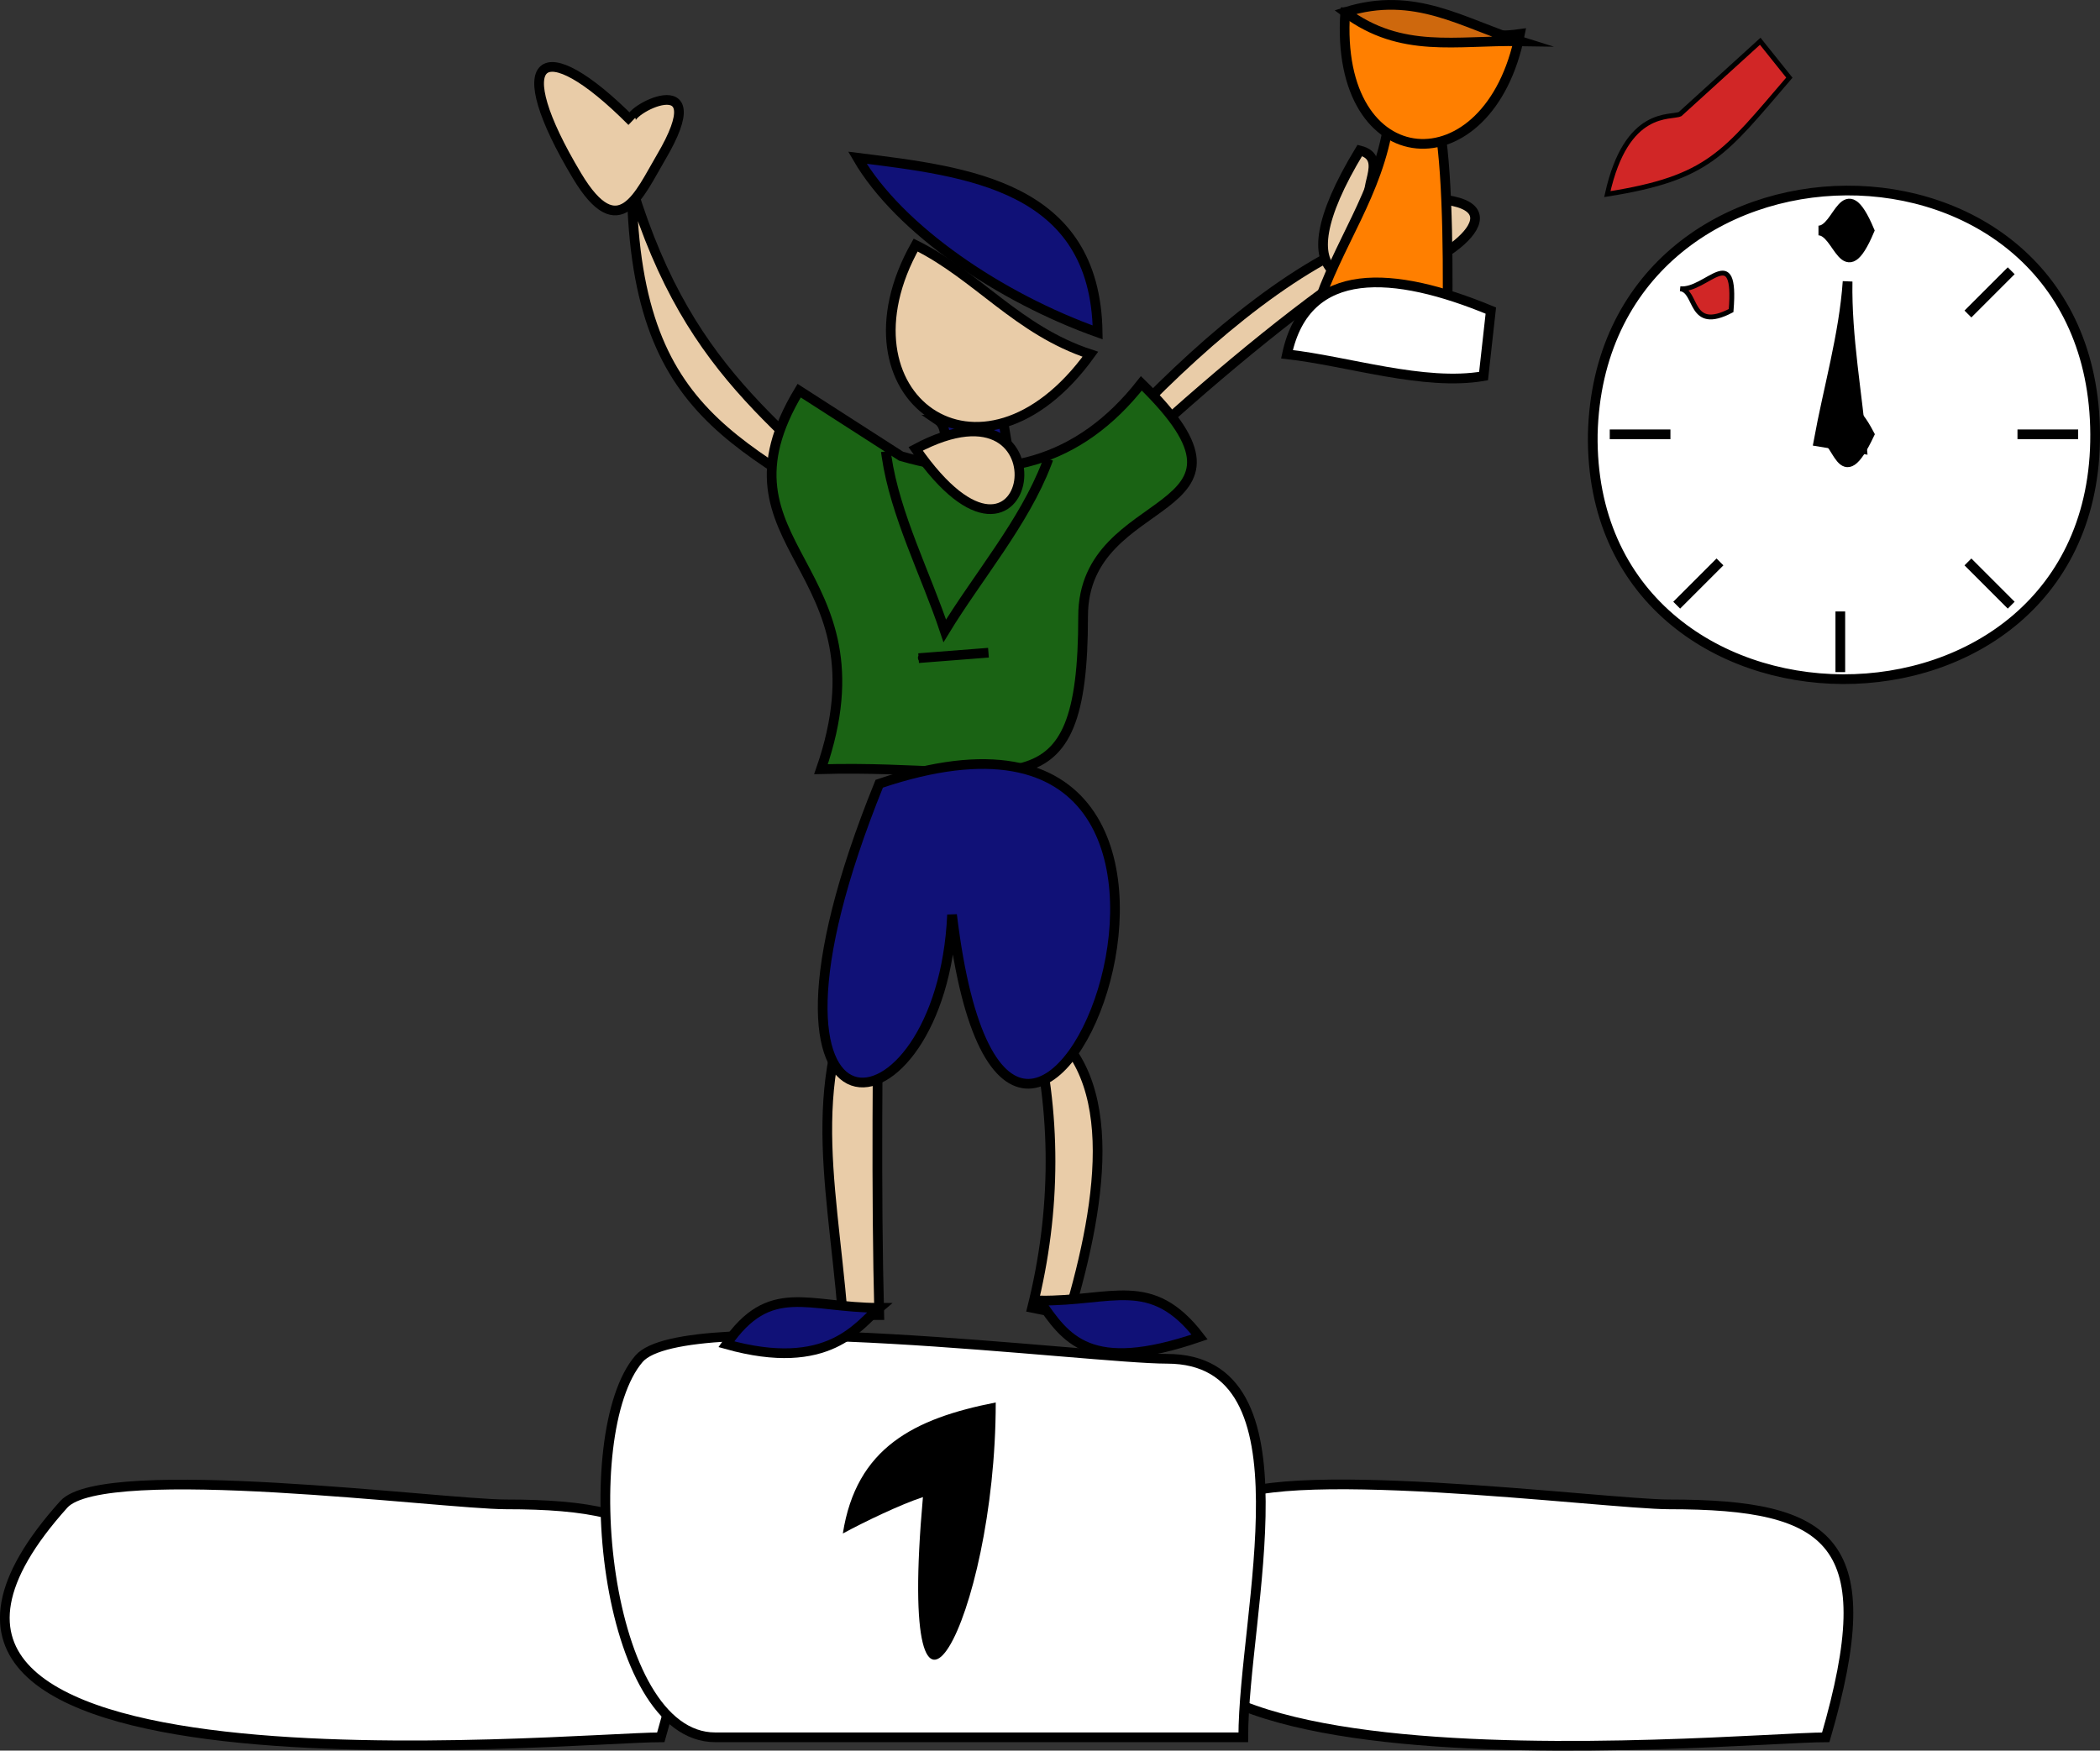 <svg xmlns="http://www.w3.org/2000/svg" xmlns:xlink="http://www.w3.org/1999/xlink" version="1.1" id="Layer_1" x="0px" y="0px" enable-background="new 0 0 822.05 841.89" xml:space="preserve" viewBox="299.18 331.39 216.32 180.37">
<rect x="299.18" y="331.39" width="216.32" height="180.37" fill="#333333" stroke="none"/>
<path fill-rule="evenodd" clip-rule="evenodd" fill="#101177" stroke="#000000" stroke-linecap="square" stroke-miterlimit="10" d="  M395.75,374.64c2.5,1.667-2.653,8.188,7.5,4.5c-0.25-1.5-0.5-3-0.75-4.5C400.25,374.64,398,374.64,395.75,374.64z"/>
<path fill-rule="evenodd" clip-rule="evenodd" fill="#E9CCA8" stroke="#000000" stroke-linecap="square" stroke-miterlimit="10" d="  M389.75,428.64c-8.034,12.826-4.978,23.519-3.75,38.25c1.25,0,2.5,0,3.75,0C389.416,454.514,389.579,438.347,389.75,428.64z"/>
<path fill-rule="evenodd" clip-rule="evenodd" fill="#E9CCA8" stroke="#000000" stroke-linecap="square" stroke-miterlimit="10" d="  M405.5,436.14c2.541,9.829,2.508,20.003,0,30c1.25,0.25,2.5,0.5,3.75,0.75C412.778,454.992,414.909,441.167,405.5,436.14z"/>
<path fill-rule="evenodd" clip-rule="evenodd" fill="#E9CCA8" stroke="#000000" stroke-linecap="square" stroke-miterlimit="10" d="  M446.75,354.39c-16.054,0.8-38.673,27.018-45.75,38.25C412.036,380.708,433.722,360.778,446.75,354.39z"/>
<path fill-rule="evenodd" clip-rule="evenodd" fill="#E9CCA8" stroke="#000000" stroke-linecap="square" stroke-miterlimit="10" d="  M393.5,388.89c-13.135-13.406-23.071-18.062-29.25-38.25C364.661,376.014,376.959,377.151,393.5,388.89z"/>
<path fill-rule="evenodd" clip-rule="evenodd" fill="#101177" stroke="#000000" stroke-linecap="square" stroke-miterlimit="10" d="  M412.25,365.64c-9.897-3.525-20.417-10.525-24.75-18C398.779,349.058,412.021,350.462,412.25,365.64z"/>
<path fill-rule="evenodd" clip-rule="evenodd" fill="#1A6314" stroke="#000000" stroke-linecap="square" stroke-miterlimit="10" d="  M392,378.39c10.091,2.948,18.417,0.579,24.75-7.5c14.554,14.146-6,10.734-6,24c0,20.977-7.178,15.199-27,15.75  c7.307-21.099-12.05-22.706-2.25-39C385,373.89,388.5,376.14,392,378.39z"/>
<path fill-rule="evenodd" clip-rule="evenodd" fill="#101177" stroke="#000000" stroke-linecap="square" stroke-miterlimit="10" d="  M406.25,465.39c7.524,0.1,11.499-2.756,16.5,3.75C411.335,473.072,408.941,469.292,406.25,465.39z"/>
<path fill-rule="evenodd" clip-rule="evenodd" fill="#FFFFFF" stroke="#000000" stroke-linecap="square" stroke-miterlimit="10" d="  M367.25,510.39c-9.328,0-90.026,7.735-61.5-24c4.128-4.593,39.083,0,45.556,0C368.114,486.39,373.059,490.408,367.25,510.39z"/>
<path fill-rule="evenodd" clip-rule="evenodd" fill="#FFFFFF" stroke="#000000" stroke-linecap="square" stroke-miterlimit="10" d="  M487.25,510.39c-9.478,0-90.71,7.935-62.25-24c4.127-4.63,39.601,0,46.111,0C488.003,486.39,493.116,490.249,487.25,510.39z"/>
<path fill-rule="evenodd" clip-rule="evenodd" fill="#FFFFFF" stroke="#000000" stroke-linecap="square" stroke-miterlimit="10" d="  M427.25,510.39c-18.131,0-36.263,0-54.394,0c-11.531,0-14.441-31.34-7.856-39c4.682-5.445,46.47,0,54.395,0  C434.683,471.39,427.25,497.558,427.25,510.39z"/>
<path fill-rule="evenodd" clip-rule="evenodd" fill="#101177" stroke="#000000" stroke-linecap="square" stroke-miterlimit="10" d="  M389.75,466.14c-7.375,0-11.264-2.795-15.75,3.75C384.582,472.854,387.62,467.917,389.75,466.14z"/>
<path fill-rule="evenodd" clip-rule="evenodd" fill="#101177" stroke="#000000" stroke-linecap="square" stroke-miterlimit="10" d="  M389.75,412.14c-16.217,40.001,6.456,37.15,7.5,13.5C403.452,477.101,435.721,396.596,389.75,412.14z"/>
<path fill-rule="evenodd" clip-rule="evenodd" fill="#E9CCA8" stroke="#000000" stroke-linecap="square" stroke-miterlimit="10" d="  M393.5,377.64C405.681,395.215,409.7,369.007,393.5,377.64L393.5,377.64z"/>
<path fill-rule="evenodd" clip-rule="evenodd" fill="#E9CCA8" stroke="#000000" stroke-linecap="square" stroke-miterlimit="10" d="  M393.5,356.64c-8.716,15.48,6.716,26.897,18,11.25C404.008,365.43,399.858,359.791,393.5,356.64z"/>
<path fill-rule="evenodd" clip-rule="evenodd" d="M401.75,475.89c0,22.44-10.333,41.433-7.5,9.75c-2.384,0.79-6.029,2.548-8.25,3.75  C387.386,480.558,393.313,477.542,401.75,475.89z"/>
<path fill="none" stroke="#000000" stroke-linecap="square" stroke-miterlimit="10" d="M390.5,378.39c0.877,6.041,4.062,12.188,6,18  c3.384-5.56,8.192-11.192,10.5-17.25"/>
<path fill-rule="evenodd" clip-rule="evenodd" fill="#FF7F00" stroke="#000000" stroke-linecap="square" stroke-miterlimit="10" d="  M401,398.64C391.305,399.396,391.503,399.381,401,398.64L401,398.64z"/>
<path fill-rule="evenodd" clip-rule="evenodd" fill="#E9CCA8" stroke="#000000" stroke-linecap="square" stroke-miterlimit="10" d="  M364.25,343.89c-1.024-0.921,8.856-6.158,3,3.75c-2.206,3.733-4.301,9.081-8.625,1.875C351.3,337.306,354.877,334.472,364.25,343.89  z"/>
<path fill-rule="evenodd" clip-rule="evenodd" fill="#E9CCA8" stroke="#000000" stroke-linecap="square" stroke-miterlimit="10" d="  M440.75,352.14c-1.766-0.807,1.679-4.452-1.5-5.25C421.894,375.563,471.684,348.736,440.75,352.14z"/>
<path fill-rule="evenodd" clip-rule="evenodd" fill="#FF7F00" stroke="#000000" stroke-linecap="square" stroke-miterlimit="10" d="  M434.75,363.39c2.172-6.88,6.396-11.959,7.5-19.5c1.75,0.25,3.5,0.5,5.25,0.75c0.888,5.219,0.861,15.714,0.75,21  C443.75,364.89,439.25,364.14,434.75,363.39z"/>
<path fill-rule="evenodd" clip-rule="evenodd" fill="#FFFFFF" stroke="#000000" stroke-linecap="square" stroke-miterlimit="10" d="  M452,370.14c-6.125,1.062-14.009-1.557-20.25-2.25c2-9.332,11.031-8.632,21-4.5C452.5,365.64,452.25,367.89,452,370.14z"/>
<path fill-rule="evenodd" clip-rule="evenodd" fill="#FF7F00" stroke="#000000" stroke-linecap="square" stroke-miterlimit="10" d="  M437.75,332.64c-1.174,17.199,14.857,18.171,18,2.25C449.27,335.811,443.807,332.433,437.75,332.64z"/>
<path fill-rule="evenodd" clip-rule="evenodd" fill="#CE680D" stroke="#000000" stroke-linecap="square" stroke-miterlimit="10" d="  M455.75,335.64c-6.59-0.117-12.199,1.317-18-3C444.951,330.364,449.919,333.833,455.75,335.64z"/>
<path fill-rule="evenodd" clip-rule="evenodd" fill="#FFFFFF" stroke="#000000" stroke-linecap="square" stroke-miterlimit="10" d="  M463.25,376.14c-0.443,33.446,51.9,33.826,51.75,0C514.85,342.353,464.063,342.942,463.25,376.14z"/>
<path fill-rule="evenodd" clip-rule="evenodd" fill="#FFFFFF" d="M488.75,394.89v5.25V394.89z"/>
<line fill="none" stroke="#000000" stroke-linecap="square" stroke-miterlimit="10" x1="488.75" y1="394.89" x2="488.75" y2="400.14"/>
<path fill-rule="evenodd" clip-rule="evenodd" fill="#FFFFFF" d="M470.75,376.14h-5.25H470.75z"/>
<line fill="none" stroke="#000000" stroke-linecap="square" stroke-miterlimit="10" x1="470.75" y1="376.14" x2="465.5" y2="376.14"/>
<path fill-rule="evenodd" clip-rule="evenodd" fill="#FFFFFF" d="M512.75,376.14h-5.25H512.75z"/>
<line fill="none" stroke="#000000" stroke-linecap="square" stroke-miterlimit="10" x1="512.75" y1="376.14" x2="507.5" y2="376.14"/>
<path fill-rule="evenodd" clip-rule="evenodd" fill="#FFFFFF" d="M476,389.64l-3.75,3.75L476,389.64z"/>
<line fill="none" stroke="#000000" stroke-linecap="square" stroke-miterlimit="10" x1="476" y1="389.64" x2="472.25" y2="393.39"/>
<path fill-rule="evenodd" clip-rule="evenodd" fill="#FFFFFF" d="M506,359.64l-3.75,3.75L506,359.64z"/>
<line fill="none" stroke="#000000" stroke-linecap="square" stroke-miterlimit="10" x1="506" y1="359.64" x2="502.25" y2="363.39"/>
<path fill-rule="evenodd" clip-rule="evenodd" fill="#FFFFFF" d="M506,393.39l-3.75-3.75L506,393.39z"/>
<line fill="none" stroke="#000000" stroke-linecap="square" stroke-miterlimit="10" x1="506" y1="393.39" x2="502.25" y2="389.64"/>
<path fill-rule="evenodd" clip-rule="evenodd" stroke="#000000" stroke-linecap="square" stroke-miterlimit="10" d="M486.5,355.14  c2.121,0,2.607,6.25,5.25,0C489.107,348.891,488.621,355.14,486.5,355.14z"/>
<path fill-rule="evenodd" clip-rule="evenodd" stroke="#000000" stroke-linecap="square" stroke-miterlimit="10" d="M489.5,360.39  c-0.105,5.699,1.006,11.564,1.5,17.25c-1.5-0.25-3-0.5-4.5-0.75C487.487,371.459,489.123,365.889,489.5,360.39z"/>
<path fill-rule="evenodd" clip-rule="evenodd" stroke="#000000" stroke-linecap="square" stroke-miterlimit="10" d="M486.5,376.14  c2.178,0.167,2.215,6.405,5.25,0C488.72,370.386,488.411,376.286,486.5,376.14z"/>
<path fill-rule="evenodd" clip-rule="evenodd" fill="#D12626" stroke="#000000" stroke-width="0.5" stroke-linecap="square" stroke-miterlimit="10" d="  M472.25,361.14c1.814,0.18,0.879,4.531,5.25,2.25C478.098,356.111,474.952,361.408,472.25,361.14z"/>
<path fill-rule="evenodd" clip-rule="evenodd" fill="#D12626" stroke="#000000" stroke-width="0.5" stroke-linecap="square" stroke-miterlimit="10" d="  M472.25,343.14c2.75-2.5,5.5-5,8.25-7.5c1,1.25,2,2.5,3,3.75c-6.738,7.845-8.265,10.341-18.75,12  C466.729,342.479,471.319,343.6,472.25,343.14z"/>
</svg>